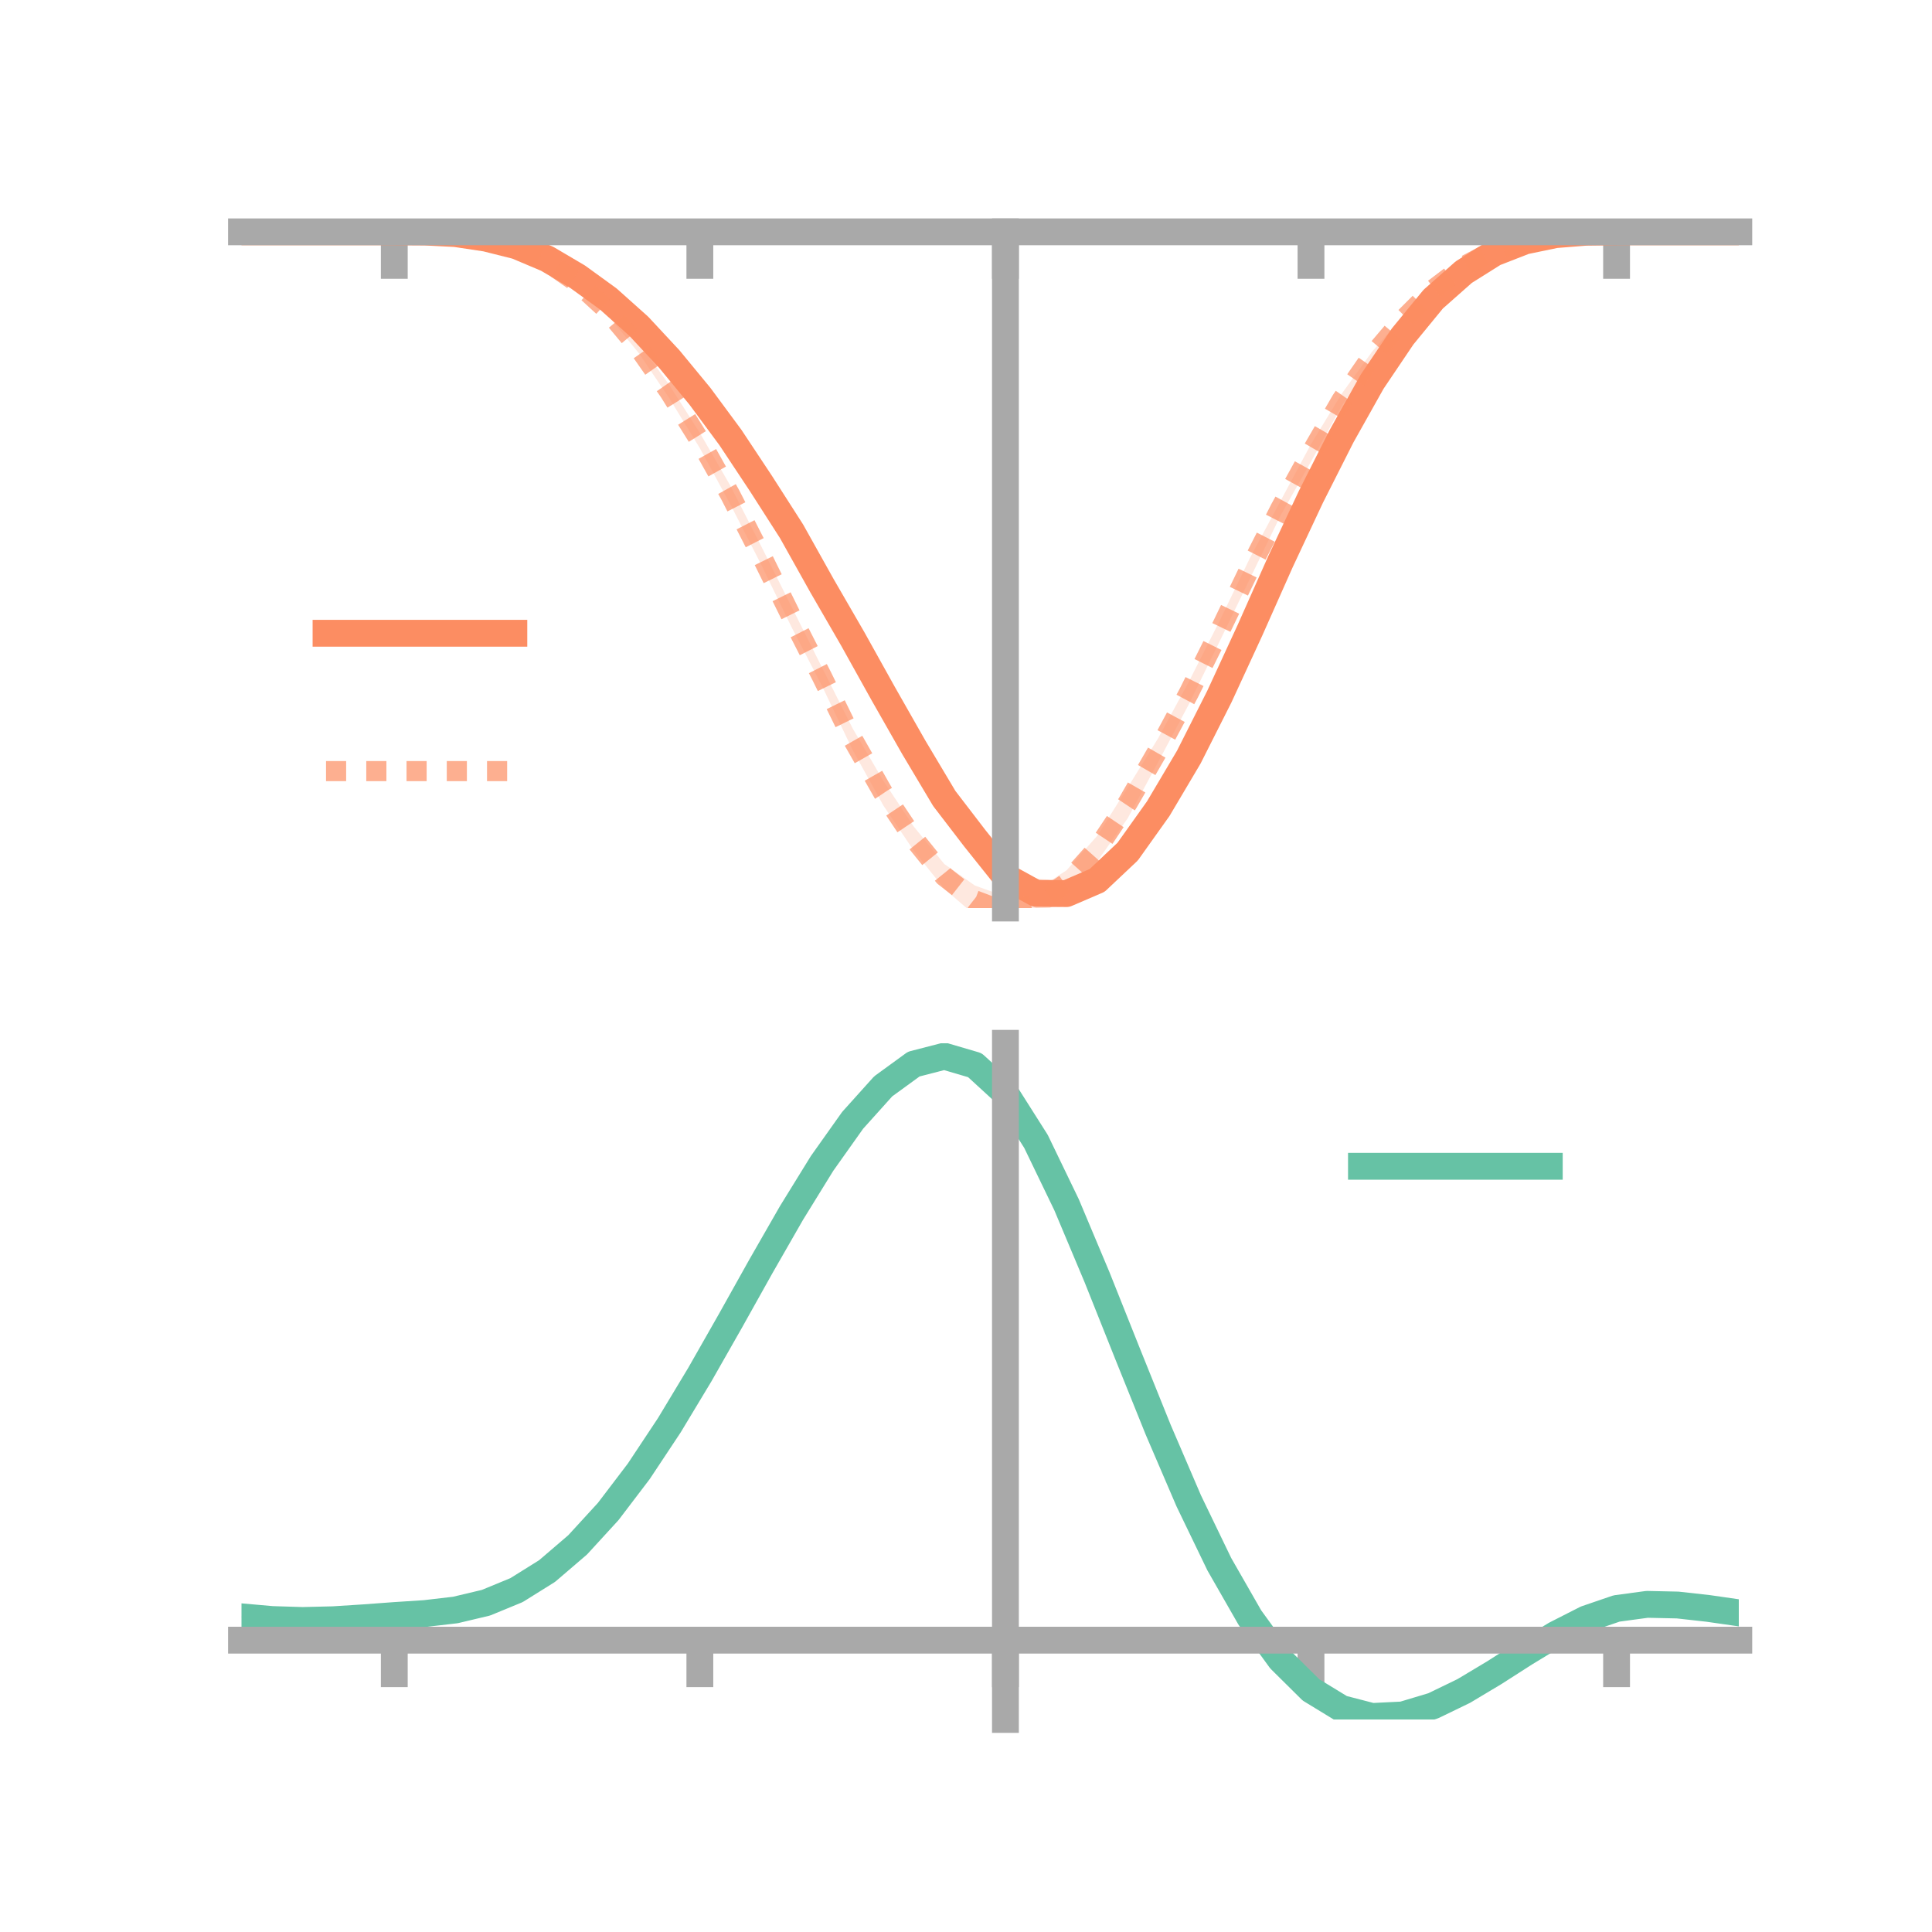 <?xml version="1.0" encoding="utf-8" standalone="no"?>
<!DOCTYPE svg PUBLIC "-//W3C//DTD SVG 1.1//EN"
  "http://www.w3.org/Graphics/SVG/1.1/DTD/svg11.dtd">
<!-- Created with matplotlib (https://matplotlib.org/) -->
<svg height="144pt" version="1.1" viewBox="0 0 144 144" width="144pt" xmlns="http://www.w3.org/2000/svg" xmlns:xlink="http://www.w3.org/1999/xlink">
 <defs>
  <style type="text/css">*{stroke-linecap:butt;stroke-linejoin:round;}</style>
 </defs>
 <g id="figure_1">
  <g id="patch_1">
   <path d="M 0 144 
L 144 144 
L 144 0 
L 0 0 
z
" style="fill:none;"/>
  </g>
  <g id="axes_1">
   <g id="patch_2">
    <path d="M 18 67.68 
L 129.6 67.68 
L 129.6 17.28 
L 18 17.28 
z
" style="fill:none;"/>
   </g>
   <g id="PolyCollection_1">
    <path clip-path="url(#pdd96cb093c)" d="M 18 17.28 
L 18 17.28 
L 20.278 17.28 
L 22.555 17.28 
L 24.833 17.28 
L 27.11 17.28 
L 29.388 17.28 
L 31.665 17.283 
L 33.943 17.375 
L 36.22 17.675 
L 38.498 18.208 
L 40.776 19.117 
L 43.053 20.383 
L 45.331 21.99 
L 47.608 23.934 
L 49.886 26.395 
L 52.163 28.984 
L 54.441 32.036 
L 56.718 35.391 
L 58.996 38.899 
L 61.273 42.825 
L 63.551 46.638 
L 65.829 50.809 
L 68.106 54.64 
L 70.384 58.349 
L 72.661 61.419 
L 74.939 64.16 
L 77.216 65.493 
L 79.494 65.654 
L 81.771 64.608 
L 84.049 62.446 
L 86.327 59.127 
L 88.604 55.38 
L 90.882 50.874 
L 93.159 46.065 
L 95.437 41.011 
L 97.714 36.233 
L 99.992 31.799 
L 102.269 28.002 
L 104.547 24.744 
L 106.824 22.045 
L 109.102 20.037 
L 111.38 18.707 
L 113.657 17.897 
L 115.935 17.445 
L 118.212 17.295 
L 120.49 17.28 
L 122.767 17.28 
L 125.045 17.28 
L 127.322 17.28 
L 129.6 17.28 
L 129.6 17.28 
L 129.6 17.28 
L 127.322 17.28 
L 125.045 17.28 
L 122.767 17.28 
L 120.49 17.28 
L 118.212 17.323 
L 115.935 17.534 
L 113.657 18.029 
L 111.38 18.994 
L 109.102 20.526 
L 106.824 22.547 
L 104.547 25.402 
L 102.269 28.902 
L 99.992 33.222 
L 97.714 37.801 
L 95.437 42.726 
L 93.159 47.913 
L 90.882 52.973 
L 88.604 57.489 
L 86.327 61.427 
L 84.049 64.503 
L 81.771 66.638 
L 79.494 67.551 
L 77.216 67.68 
L 74.939 66.514 
L 72.661 63.555 
L 70.384 60.687 
L 68.106 56.756 
L 65.829 52.585 
L 63.551 48.575 
L 61.273 44.511 
L 58.996 40.294 
L 56.718 36.692 
L 54.441 33.18 
L 52.163 30.067 
L 49.886 27.131 
L 47.608 24.696 
L 45.331 22.568 
L 43.053 20.872 
L 40.776 19.452 
L 38.498 18.438 
L 36.22 17.829 
L 33.943 17.444 
L 31.665 17.305 
L 29.388 17.28 
L 27.11 17.28 
L 24.833 17.28 
L 22.555 17.28 
L 20.278 17.28 
L 18 17.28 
z
" style="fill:#fc8d62;fill-opacity:0.2;"/>
   </g>
   <g id="PolyCollection_2">
    <path clip-path="url(#pdd96cb093c)" d="M 18 17.28 
L 18 17.28 
L 20.278 17.28 
L 22.555 17.28 
L 24.833 17.28 
L 27.11 17.28 
L 29.388 17.28 
L 31.665 17.279 
L 33.943 17.377 
L 36.22 17.68 
L 38.498 18.298 
L 40.776 19.322 
L 43.053 20.85 
L 45.331 22.856 
L 47.608 25.536 
L 49.886 28.693 
L 52.163 32.267 
L 54.441 36.208 
L 56.718 40.675 
L 58.996 45.216 
L 61.273 49.759 
L 63.551 54.29 
L 65.829 58.179 
L 68.106 61.605 
L 70.384 64.4 
L 72.661 66.001 
L 74.939 66.824 
L 77.216 66.351 
L 79.494 64.867 
L 81.771 62.309 
L 84.049 58.704 
L 86.327 55.014 
L 88.604 50.82 
L 90.882 46.316 
L 93.159 41.593 
L 95.437 37.347 
L 97.714 33.1 
L 99.992 29.364 
L 102.269 26.211 
L 104.547 23.593 
L 106.824 21.338 
L 109.102 19.632 
L 111.38 18.505 
L 113.657 17.801 
L 115.935 17.43 
L 118.212 17.294 
L 120.49 17.28 
L 122.767 17.28 
L 125.045 17.28 
L 127.322 17.28 
L 129.6 17.28 
L 129.6 17.28 
L 129.6 17.28 
L 127.322 17.28 
L 125.045 17.28 
L 122.767 17.28 
L 120.49 17.28 
L 118.212 17.324 
L 115.935 17.512 
L 113.657 17.945 
L 111.38 18.782 
L 109.102 20.054 
L 106.824 21.813 
L 104.547 24.11 
L 102.269 26.859 
L 99.992 30.278 
L 97.714 34.407 
L 95.437 38.437 
L 93.159 43.14 
L 90.882 47.851 
L 88.604 52.501 
L 86.327 56.798 
L 84.049 60.997 
L 81.771 64.219 
L 79.494 66.769 
L 77.216 68.436 
L 74.939 69.116 
L 72.661 68.214 
L 70.384 66.244 
L 68.106 63.403 
L 65.829 60.018 
L 63.551 55.899 
L 61.273 51.14 
L 58.996 46.739 
L 56.718 42.051 
L 54.441 37.601 
L 52.163 33.405 
L 49.886 29.683 
L 47.608 26.317 
L 45.331 23.52 
L 43.053 21.342 
L 40.776 19.685 
L 38.498 18.53 
L 36.22 17.821 
L 33.943 17.459 
L 31.665 17.307 
L 29.388 17.28 
L 27.11 17.28 
L 24.833 17.28 
L 22.555 17.28 
L 20.278 17.28 
L 18 17.28 
z
" style="fill:#fc8d62;fill-opacity:0.2;"/>
   </g>
   <g id="matplotlib.axis_1">
    <g id="xtick_1">
     <g id="line2d_1">
      <defs>
       <path d="M 0 0 
L 0 3.5 
" id="ma5616e4d50" style="stroke:#a9a9a9;stroke-width:2;"/>
      </defs>
      <g>
       <use style="fill:#a9a9a9;stroke:#a9a9a9;stroke-width:2;" x="29.388" xlink:href="#ma5616e4d50" y="17.28"/>
      </g>
     </g>
    </g>
    <g id="xtick_2">
     <g id="line2d_2">
      <g>
       <use style="fill:#a9a9a9;stroke:#a9a9a9;stroke-width:2;" x="52.163" xlink:href="#ma5616e4d50" y="17.28"/>
      </g>
     </g>
    </g>
    <g id="xtick_3">
     <g id="line2d_3">
      <g>
       <use style="fill:#a9a9a9;stroke:#a9a9a9;stroke-width:2;" x="74.939" xlink:href="#ma5616e4d50" y="17.28"/>
      </g>
     </g>
    </g>
    <g id="xtick_4">
     <g id="line2d_4">
      <g>
       <use style="fill:#a9a9a9;stroke:#a9a9a9;stroke-width:2;" x="97.714" xlink:href="#ma5616e4d50" y="17.28"/>
      </g>
     </g>
    </g>
    <g id="xtick_5">
     <g id="line2d_5">
      <g>
       <use style="fill:#a9a9a9;stroke:#a9a9a9;stroke-width:2;" x="120.49" xlink:href="#ma5616e4d50" y="17.28"/>
      </g>
     </g>
    </g>
   </g>
   <g id="matplotlib.axis_2"/>
   <g id="line2d_6">
    <path clip-path="url(#pdd96cb093c)" d="M 18 17.28 
L 20.278 17.28 
L 22.555 17.28 
L 24.833 17.28 
L 27.11 17.28 
L 29.388 17.28 
L 31.665 17.294 
L 33.943 17.409 
L 36.22 17.752 
L 38.498 18.323 
L 40.776 19.285 
L 43.053 20.627 
L 45.331 22.279 
L 47.608 24.315 
L 49.886 26.763 
L 52.163 29.526 
L 54.441 32.608 
L 56.718 36.041 
L 58.996 39.597 
L 61.273 43.668 
L 63.551 47.606 
L 65.829 51.697 
L 68.106 55.698 
L 70.384 59.518 
L 72.661 62.487 
L 74.939 65.337 
L 77.216 66.586 
L 79.494 66.603 
L 81.771 65.623 
L 84.049 63.475 
L 86.327 60.277 
L 88.604 56.435 
L 90.882 51.923 
L 93.159 46.989 
L 95.437 41.869 
L 97.714 37.017 
L 99.992 32.51 
L 102.269 28.452 
L 104.547 25.073 
L 106.824 22.296 
L 109.102 20.282 
L 111.38 18.851 
L 113.657 17.963 
L 115.935 17.49 
L 118.212 17.309 
L 120.49 17.28 
L 122.767 17.28 
L 125.045 17.28 
L 127.322 17.28 
L 129.6 17.28 
" style="fill:none;stroke:#fc8d62;stroke-linecap:square;stroke-width:2;"/>
   </g>
   <g id="line2d_7">
    <path clip-path="url(#pdd96cb093c)" d="M 18 17.28 
L 20.278 17.28 
L 22.555 17.28 
L 24.833 17.28 
L 27.11 17.28 
L 29.388 17.28 
L 31.665 17.293 
L 33.943 17.418 
L 36.22 17.751 
L 38.498 18.414 
L 40.776 19.503 
L 43.053 21.096 
L 45.331 23.188 
L 47.608 25.927 
L 49.886 29.188 
L 52.163 32.836 
L 54.441 36.904 
L 56.718 41.363 
L 58.996 45.978 
L 61.273 50.45 
L 63.551 55.095 
L 65.829 59.098 
L 68.106 62.504 
L 70.384 65.322 
L 72.661 67.107 
L 74.939 67.97 
L 77.216 67.393 
L 79.494 65.818 
L 81.771 63.264 
L 84.049 59.851 
L 86.327 55.906 
L 88.604 51.661 
L 90.882 47.084 
L 93.159 42.366 
L 95.437 37.892 
L 97.714 33.754 
L 99.992 29.821 
L 102.269 26.535 
L 104.547 23.851 
L 106.824 21.575 
L 109.102 19.843 
L 111.38 18.643 
L 113.657 17.873 
L 115.935 17.471 
L 118.212 17.309 
L 120.49 17.28 
L 122.767 17.28 
L 125.045 17.28 
L 127.322 17.28 
L 129.6 17.28 
" style="fill:none;stroke:#fc8d62;stroke-dasharray:1.5,1.5;stroke-dashoffset:0;stroke-opacity:0.7;stroke-width:1.5;"/>
   </g>
   <g id="patch_3">
    <path d="M 74.939 67.68 
L 74.939 17.28 
" style="fill:none;stroke:#a9a9a9;stroke-linecap:square;stroke-linejoin:miter;stroke-width:2;"/>
   </g>
   <g id="patch_4">
    <path d="M 129.6 67.68 
L 129.6 17.28 
" style="fill:none;"/>
   </g>
   <g id="patch_5">
    <path d="M 18 17.28 
L 129.6 17.28 
" style="fill:none;stroke:#a9a9a9;stroke-linecap:square;stroke-linejoin:miter;stroke-width:2;"/>
   </g>
   <g id="patch_6">
    <path d="M 18 17.28 
L 129.6 17.28 
" style="fill:none;"/>
   </g>
   <g id="legend_1">
    <g id="line2d_8">
     <path d="M 24.3 47.2 
L 38.3 47.2 
" style="fill:none;stroke:#fc8d62;stroke-linecap:square;stroke-width:2;"/>
    </g>
    <g id="line2d_9"/>
    <g id="text_1">
     <!--   -->
     <g transform="translate(43.9 49.65)scale(0.07 -0.07)">
      <defs>
       <path id="DejaVuSans-32"/>
      </defs>
      <use xlink:href="#DejaVuSans-32"/>
     </g>
    </g>
    <g id="line2d_10">
     <path d="M 24.3 57.474 
L 38.3 57.474 
" style="fill:none;stroke:#fc8d62;stroke-dasharray:1.5,1.5;stroke-dashoffset:0;stroke-opacity:0.7;stroke-width:1.5;"/>
    </g>
    <g id="line2d_11"/>
    <g id="text_2">
     <!--   -->
     <g transform="translate(43.9 59.924)scale(0.07 -0.07)">
      <use xlink:href="#DejaVuSans-32"/>
     </g>
    </g>
   </g>
  </g>
  <g id="axes_2">
   <g id="patch_7">
    <path d="M 18 128.16 
L 129.6 128.16 
L 129.6 77.76 
L 18 77.76 
z
" style="fill:none;"/>
   </g>
   <g id="PolyCollection_3">
    <path clip-path="url(#p83445a0e1d)" d="M 18 120.549 
L 18 120.47 
L 20.278 120.68 
L 22.555 120.752 
L 24.833 120.689 
L 27.11 120.534 
L 29.388 120.359 
L 31.665 120.206 
L 33.943 119.935 
L 36.22 119.387 
L 38.498 118.436 
L 40.776 116.991 
L 43.053 115.001 
L 45.331 112.457 
L 47.608 109.392 
L 49.886 105.872 
L 52.163 101.998 
L 54.441 97.9 
L 56.718 93.733 
L 58.996 89.669 
L 61.273 85.9 
L 63.551 82.623 
L 65.829 80.041 
L 68.106 78.355 
L 70.384 77.76 
L 72.661 78.441 
L 74.939 80.566 
L 77.216 84.213 
L 79.494 89.003 
L 81.771 94.501 
L 84.049 100.3 
L 86.327 106.042 
L 88.604 111.428 
L 90.882 116.223 
L 93.159 120.26 
L 95.437 123.435 
L 97.714 125.713 
L 99.992 127.114 
L 102.269 127.709 
L 104.547 127.606 
L 106.824 126.937 
L 109.102 125.854 
L 111.38 124.516 
L 113.657 123.086 
L 115.935 121.722 
L 118.212 120.577 
L 120.49 119.803 
L 122.767 119.497 
L 125.045 119.553 
L 127.322 119.817 
L 129.6 120.158 
L 129.6 120.264 
L 129.6 120.264 
L 127.322 119.949 
L 125.045 119.705 
L 122.767 119.66 
L 120.49 119.971 
L 118.212 120.756 
L 115.935 121.93 
L 113.657 123.341 
L 111.38 124.826 
L 109.102 126.216 
L 106.824 127.341 
L 104.547 128.039 
L 102.269 128.16 
L 99.992 127.578 
L 97.714 126.199 
L 95.437 123.968 
L 93.159 120.875 
L 90.882 116.958 
L 88.604 112.314 
L 86.327 107.098 
L 84.049 101.536 
L 81.771 95.914 
L 79.494 90.581 
L 77.216 85.932 
L 74.939 82.396 
L 72.661 80.342 
L 70.384 79.689 
L 68.106 80.268 
L 65.829 81.896 
L 63.551 84.381 
L 61.273 87.526 
L 58.996 91.136 
L 56.718 95.02 
L 54.441 98.997 
L 52.163 102.903 
L 49.886 106.591 
L 47.608 109.942 
L 45.331 112.863 
L 43.053 115.292 
L 40.776 117.202 
L 38.498 118.601 
L 36.22 119.528 
L 33.943 120.064 
L 31.665 120.325 
L 29.388 120.468 
L 27.11 120.627 
L 24.833 120.762 
L 22.555 120.81 
L 20.278 120.74 
L 18 120.549 
z
" style="fill:#66c2a5;fill-opacity:0.2;"/>
   </g>
   <g id="matplotlib.axis_3">
    <g id="xtick_6">
     <g id="line2d_12">
      <g>
       <use style="fill:#a9a9a9;stroke:#a9a9a9;stroke-width:2;" x="29.388" xlink:href="#ma5616e4d50" y="122.249"/>
      </g>
     </g>
    </g>
    <g id="xtick_7">
     <g id="line2d_13">
      <g>
       <use style="fill:#a9a9a9;stroke:#a9a9a9;stroke-width:2;" x="52.163" xlink:href="#ma5616e4d50" y="122.249"/>
      </g>
     </g>
    </g>
    <g id="xtick_8">
     <g id="line2d_14">
      <g>
       <use style="fill:#a9a9a9;stroke:#a9a9a9;stroke-width:2;" x="74.939" xlink:href="#ma5616e4d50" y="122.249"/>
      </g>
     </g>
    </g>
    <g id="xtick_9">
     <g id="line2d_15">
      <g>
       <use style="fill:#a9a9a9;stroke:#a9a9a9;stroke-width:2;" x="97.714" xlink:href="#ma5616e4d50" y="122.249"/>
      </g>
     </g>
    </g>
    <g id="xtick_10">
     <g id="line2d_16">
      <g>
       <use style="fill:#a9a9a9;stroke:#a9a9a9;stroke-width:2;" x="120.49" xlink:href="#ma5616e4d50" y="122.249"/>
      </g>
     </g>
    </g>
   </g>
   <g id="matplotlib.axis_4"/>
   <g id="line2d_17">
    <path clip-path="url(#p83445a0e1d)" d="M 18 120.509 
L 20.278 120.71 
L 22.555 120.781 
L 24.833 120.726 
L 27.11 120.581 
L 29.388 120.413 
L 31.665 120.265 
L 33.943 119.999 
L 36.22 119.458 
L 38.498 118.519 
L 40.776 117.097 
L 43.053 115.146 
L 45.331 112.66 
L 47.608 109.667 
L 49.886 106.232 
L 52.163 102.451 
L 54.441 98.449 
L 56.718 94.376 
L 58.996 90.403 
L 61.273 86.713 
L 63.551 83.502 
L 65.829 80.969 
L 68.106 79.312 
L 70.384 78.724 
L 72.661 79.392 
L 74.939 81.481 
L 77.216 85.072 
L 79.494 89.792 
L 81.771 95.208 
L 84.049 100.918 
L 86.327 106.57 
L 88.604 111.871 
L 90.882 116.591 
L 93.159 120.567 
L 95.437 123.702 
L 97.714 125.956 
L 99.992 127.346 
L 102.269 127.935 
L 104.547 127.822 
L 106.824 127.139 
L 109.102 126.035 
L 111.38 124.671 
L 113.657 123.213 
L 115.935 121.826 
L 118.212 120.667 
L 120.49 119.887 
L 122.767 119.579 
L 125.045 119.629 
L 127.322 119.883 
L 129.6 120.211 
" style="fill:none;stroke:#66c2a5;stroke-linecap:square;stroke-width:2;"/>
   </g>
   <g id="patch_8">
    <path d="M 74.939 128.16 
L 74.939 77.76 
" style="fill:none;stroke:#a9a9a9;stroke-linecap:square;stroke-linejoin:miter;stroke-width:2;"/>
   </g>
   <g id="patch_9">
    <path d="M 129.6 128.16 
L 129.6 77.76 
" style="fill:none;"/>
   </g>
   <g id="patch_10">
    <path d="M 18 122.249 
L 129.6 122.249 
" style="fill:none;stroke:#a9a9a9;stroke-linecap:square;stroke-linejoin:miter;stroke-width:2;"/>
   </g>
   <g id="patch_11">
    <path d="M 18 77.76 
L 129.6 77.76 
" style="fill:none;"/>
   </g>
   <g id="legend_2">
    <g id="line2d_18">
     <path d="M 101.475 86.929 
L 115.475 86.929 
" style="fill:none;stroke:#66c2a5;stroke-linecap:square;stroke-width:2;"/>
    </g>
    <g id="line2d_19"/>
    <g id="text_3">
     <!--   -->
     <g transform="translate(121.075 89.379)scale(0.07 -0.07)">
      <use xlink:href="#DejaVuSans-32"/>
     </g>
    </g>
   </g>
  </g>
 </g>
 <defs>
  <clipPath id="pdd96cb093c">
   <rect height="50.4" width="111.6" x="18" y="17.28"/>
  </clipPath>
  <clipPath id="p83445a0e1d">
   <rect height="50.4" width="111.6" x="18" y="77.76"/>
  </clipPath>
 </defs>
</svg>
